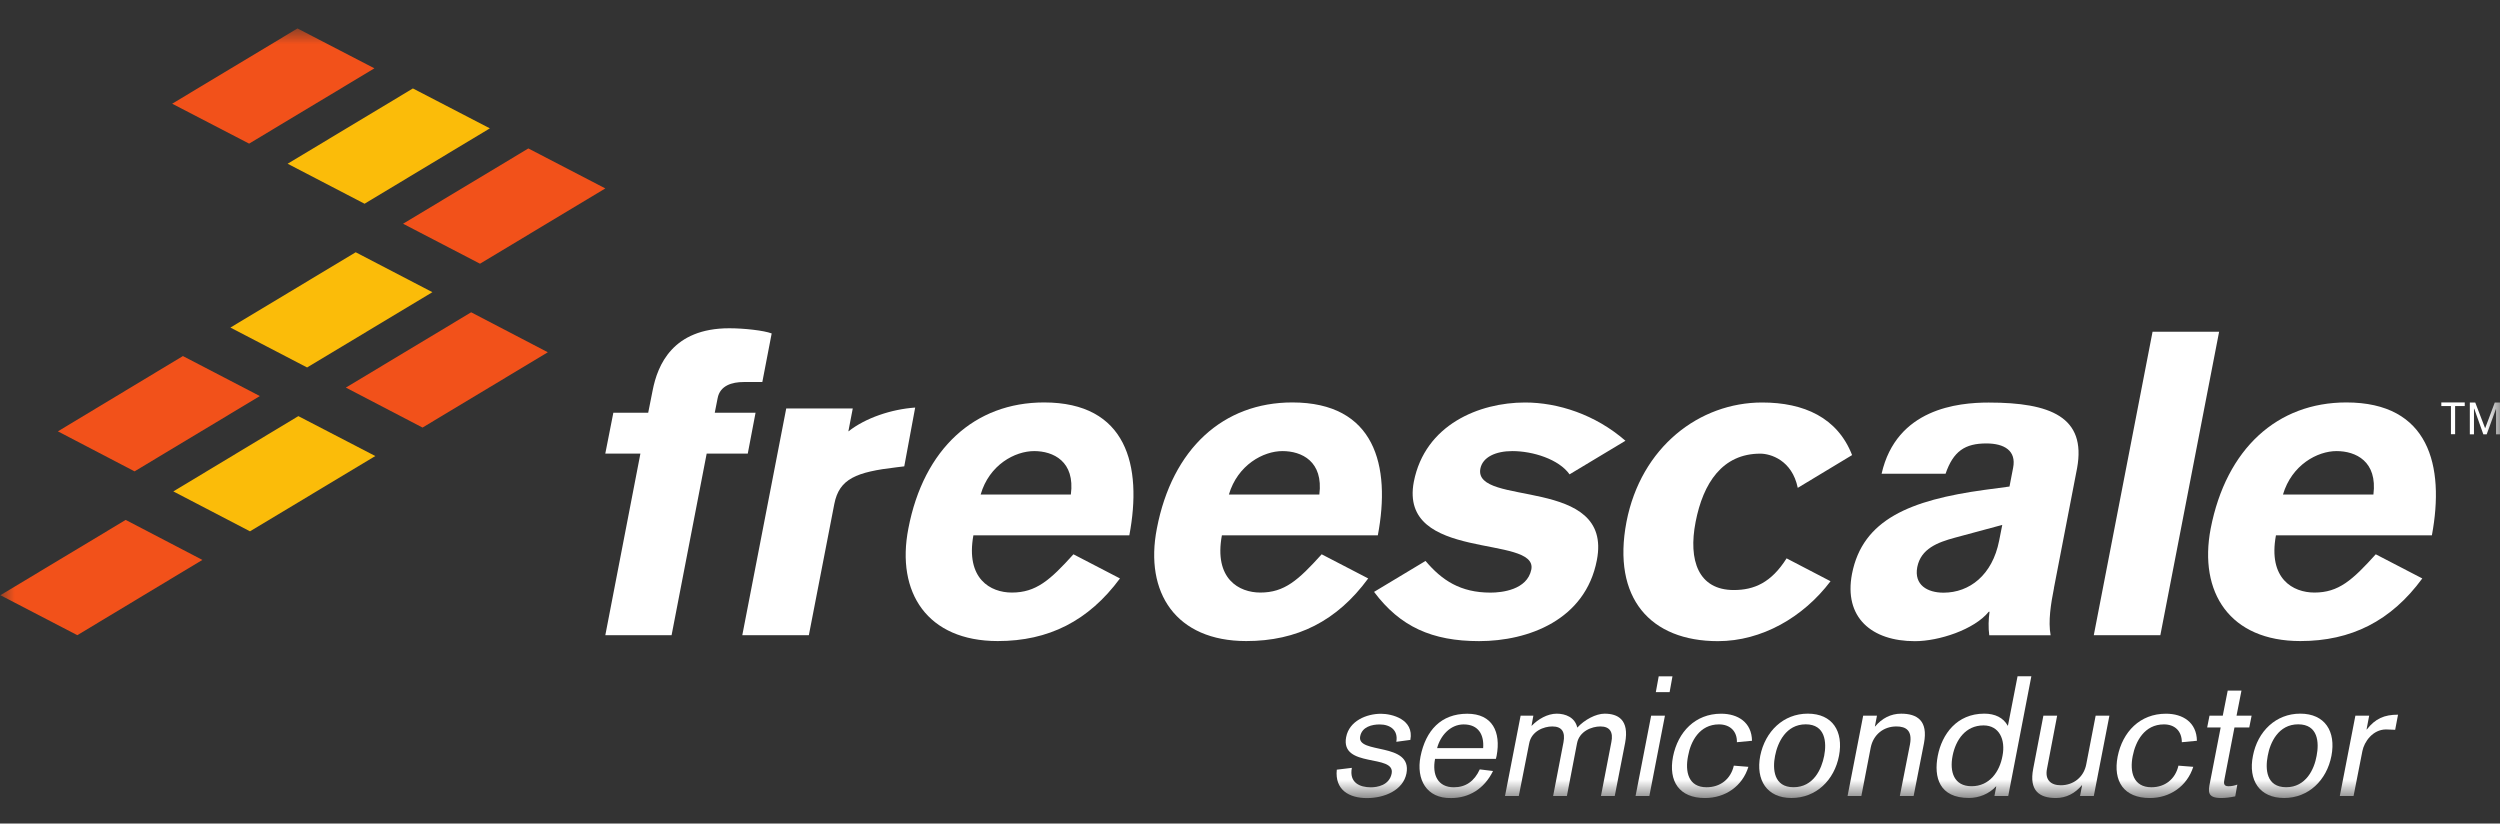 <svg width="85" height="28" viewBox="0 0 85 28" fill="none" xmlns="http://www.w3.org/2000/svg">
<rect x="0" y="0" width="85" height="28" fill="#333333" stroke="none"/>
<mask id="mask0_12_2980" style="mask-type:luminance" maskUnits="userSpaceOnUse" x="0" y="0" width="85" height="28">
<path d="M85 0.967H0V27.134H85V0.967Z" fill="white"/>
</mask>
<g mask="url(#mask0_12_2980)">
<path d="M45.963 26.107C45.866 26.615 46.237 26.769 46.608 26.769C46.829 26.769 47.236 26.701 47.316 26.301C47.448 25.621 45.566 26.129 45.769 25.061C45.875 24.507 46.467 24.268 46.953 24.268C47.324 24.268 48.084 24.455 47.952 25.157L47.475 25.221C47.545 24.822 47.263 24.631 46.909 24.631C46.653 24.631 46.308 24.707 46.246 25.037C46.123 25.655 48.023 25.215 47.82 26.295C47.705 26.873 47.069 27.135 46.476 27.135C45.875 27.135 45.38 26.861 45.451 26.169L45.963 26.107Z" fill="white"/>
<path d="M50.427 25.436C50.462 24.993 50.277 24.63 49.764 24.63C49.304 24.63 48.969 25.021 48.862 25.436H50.427ZM48.792 25.802C48.686 26.347 48.889 26.768 49.428 26.768C49.835 26.768 50.126 26.565 50.312 26.159L50.763 26.214C50.462 26.826 49.941 27.134 49.34 27.134C48.5 27.153 48.146 26.501 48.297 25.722C48.474 24.836 48.995 24.267 49.888 24.267C50.745 24.267 51.036 24.888 50.886 25.694L50.86 25.802L48.792 25.802Z" fill="white"/>
<path d="M51.701 24.333H52.134L52.072 24.674H52.081C52.293 24.453 52.611 24.265 52.93 24.265C53.221 24.265 53.548 24.385 53.628 24.739C53.875 24.468 54.264 24.265 54.556 24.265C54.998 24.265 55.404 24.459 55.254 25.259L54.901 27.065H54.432L54.786 25.234C54.856 24.899 54.741 24.699 54.414 24.699C54.123 24.699 53.699 24.859 53.619 25.271L53.274 27.065H52.806L53.159 25.234C53.221 24.899 53.115 24.699 52.779 24.699C52.488 24.699 52.072 24.859 51.993 25.271L51.639 27.065H51.17L51.701 24.333Z" fill="white"/>
<path d="M56.396 22.995H56.864L56.767 23.533H56.298L56.396 22.995ZM56.139 24.333H56.608L56.078 27.065H55.609L56.139 24.333Z" fill="white"/>
<path d="M59.055 25.235C59.064 24.866 58.825 24.629 58.446 24.629C57.783 24.629 57.482 25.207 57.394 25.705C57.288 26.238 57.403 26.767 58.022 26.767C58.49 26.767 58.843 26.493 58.95 26.032L59.445 26.072C59.242 26.733 58.658 27.133 57.969 27.133C57.094 27.133 56.722 26.564 56.882 25.727C57.05 24.881 57.642 24.266 58.517 24.266C59.091 24.266 59.559 24.561 59.568 25.186L59.055 25.235Z" fill="white"/>
<path d="M60.979 26.766C61.66 26.766 61.934 26.15 62.022 25.698C62.111 25.246 62.066 24.627 61.395 24.627C60.723 24.627 60.44 25.246 60.352 25.698C60.263 26.15 60.307 26.766 60.979 26.766ZM61.465 24.264C62.305 24.264 62.685 24.867 62.526 25.698C62.367 26.526 61.748 27.132 60.909 27.132C60.078 27.132 59.689 26.525 59.848 25.698C60.016 24.867 60.635 24.264 61.465 24.264Z" fill="white"/>
<path d="M63.348 24.333H63.817L63.746 24.699H63.755C63.984 24.425 64.285 24.265 64.638 24.265C65.187 24.265 65.558 24.505 65.416 25.265L65.063 27.065H64.594L64.939 25.311C65.027 24.84 64.806 24.699 64.479 24.699C64.037 24.699 63.692 24.979 63.604 25.419L63.286 27.065H62.817L63.348 24.333Z" fill="white"/>
<path d="M67.034 26.732C67.643 26.732 67.988 26.239 68.085 25.698C68.192 25.153 67.979 24.664 67.44 24.664C66.831 24.664 66.495 25.153 66.388 25.698C66.282 26.239 66.433 26.732 67.034 26.732ZM68.28 27.064H67.811L67.873 26.738H67.856H67.864C67.626 26.996 67.281 27.131 66.945 27.131C65.937 27.131 65.743 26.43 65.884 25.698C66.026 24.965 66.53 24.264 67.466 24.264C67.829 24.264 68.112 24.399 68.262 24.673H68.27L68.597 22.993H69.066L68.28 27.064Z" fill="white"/>
<path d="M71.189 27.065H70.721L70.791 26.699H70.783C70.553 26.973 70.252 27.133 69.899 27.133C69.351 27.133 68.98 26.893 69.13 26.133L69.475 24.333H69.943L69.599 26.133C69.519 26.52 69.731 26.699 70.067 26.699C70.501 26.699 70.854 26.419 70.934 25.979L71.252 24.333H71.72L71.189 27.065Z" fill="white"/>
<path d="M74.182 25.235C74.182 24.866 73.953 24.629 73.573 24.629C72.91 24.629 72.609 25.207 72.512 25.705C72.406 26.238 72.529 26.767 73.148 26.767C73.608 26.767 73.961 26.493 74.067 26.032L74.571 26.072C74.359 26.733 73.776 27.133 73.095 27.133C72.211 27.133 71.84 26.564 71.999 25.727C72.167 24.881 72.759 24.266 73.643 24.266C74.218 24.266 74.686 24.561 74.695 25.186L74.182 25.235Z" fill="white"/>
<path d="M75.123 24.333H75.574L75.742 23.481H76.21L76.042 24.333H76.555L76.475 24.733H75.972L75.636 26.471C75.609 26.604 75.583 26.733 75.768 26.733C75.874 26.733 75.972 26.711 76.069 26.677L75.998 27.077C75.83 27.111 75.671 27.133 75.521 27.133C75.035 27.133 75.079 26.905 75.141 26.597L75.503 24.733H75.044L75.123 24.333Z" fill="white"/>
<path d="M77.731 26.766C78.403 26.766 78.686 26.15 78.765 25.698C78.854 25.246 78.818 24.627 78.138 24.627C77.466 24.627 77.183 25.246 77.103 25.698C77.015 26.15 77.05 26.766 77.731 26.766ZM78.208 24.264C79.048 24.264 79.428 24.867 79.269 25.698C79.11 26.526 78.491 27.132 77.661 27.132C76.821 27.132 76.432 26.525 76.6 25.698C76.759 24.867 77.378 24.264 78.208 24.264Z" fill="white"/>
<path d="M80.083 24.333H80.552L80.463 24.801H80.472C80.764 24.431 81.064 24.299 81.533 24.299L81.436 24.813C81.347 24.807 81.206 24.801 81.126 24.801C80.676 24.801 80.384 25.219 80.322 25.533L80.021 27.065H79.553L80.083 24.333Z" fill="white"/>
<path d="M83.332 13.806H83.005V13.683H83.801V13.806H83.474V14.763H83.332V13.806Z" fill="white"/>
<path d="M83.974 13.687H84.159L84.495 14.563L84.822 13.687H85.008V14.767H84.866V13.896L84.548 14.767H84.433L84.124 13.896H84.115V14.767H83.974V13.687Z" fill="white"/>
<path d="M8.47 4.883L12.73 2.323L10.114 0.967L5.854 3.526L8.47 4.883Z" fill="#F2511A"/>
<path d="M12.395 6.927L16.655 4.364L14.039 3.007L9.779 5.567L12.395 6.927Z" fill="#FBBC09"/>
<path d="M16.32 8.966L20.581 6.406L17.964 5.047L13.704 7.607L16.32 8.966Z" fill="#F2511A"/>
<path d="M10.441 12.494L14.701 9.934L12.094 8.577L7.834 11.137L10.441 12.494Z" fill="#FBBC09"/>
<path d="M14.366 14.537L18.626 11.977L16.019 10.618L11.759 13.178L14.366 14.537Z" fill="#F2511A"/>
<path d="M4.575 16.026L8.835 13.466L6.219 12.106L1.968 14.666L4.575 16.026Z" fill="#F2511A"/>
<path d="M8.5 18.065L12.76 15.505L10.144 14.148L5.893 16.708L8.5 18.065Z" fill="#FBBC09"/>
<path d="M2.629 21.596L6.881 19.037L4.273 17.677L0.013 20.237L2.629 21.596Z" fill="#F2511A"/>
<path d="M21.774 15.422H20.58L20.854 14.032H22.039L22.189 13.278C22.357 12.411 22.87 11.161 24.796 11.161C25.291 11.161 25.972 11.235 26.237 11.337L25.919 12.989H25.283C24.894 12.989 24.479 13.106 24.399 13.54L24.302 14.032H25.689L25.424 15.422H24.027L22.834 21.596H20.581L21.774 15.422Z" fill="white"/>
<path d="M26.732 13.887H28.994L28.844 14.669C29.427 14.208 30.303 13.915 31.116 13.857L30.745 15.856L30.488 15.887C29.11 16.047 28.535 16.278 28.367 17.133L27.501 21.597H25.238L26.732 13.887Z" fill="white"/>
<path d="M68.077 17.847L66.468 18.281C65.876 18.441 65.311 18.656 65.187 19.281C65.072 19.89 65.532 20.151 66.08 20.151C66.963 20.151 67.741 19.554 67.971 18.382L68.077 17.847ZM69.836 19.991C69.73 20.526 69.633 21.12 69.721 21.6H67.635C67.6 21.338 67.608 21.062 67.644 20.8H67.617C67.122 21.409 65.92 21.8 65.107 21.8C63.631 21.8 62.685 20.991 62.968 19.511C63.33 17.659 64.948 17.004 67.474 16.656L68.323 16.542L68.446 15.905C68.561 15.323 68.146 15.077 67.536 15.077C66.811 15.077 66.414 15.338 66.149 16.108H63.974C64.478 13.89 66.573 13.687 67.616 13.687C69.72 13.687 70.939 14.179 70.621 15.917L69.834 19.991" fill="white"/>
<path d="M71.189 21.596L73.187 11.279H75.45L73.452 21.596H71.189Z" fill="white"/>
<path d="M35.163 15.337C35.808 15.337 36.559 15.684 36.409 16.814H33.342C33.634 15.802 34.509 15.337 35.163 15.337ZM34.403 20.147C33.678 20.147 32.829 19.682 33.095 18.202H38.397C38.847 15.827 38.308 13.683 35.498 13.683C33.147 13.683 31.405 15.249 30.884 17.971C30.46 20.147 31.529 21.796 33.925 21.796C35.648 21.796 37.009 21.116 38.079 19.667L36.497 18.846C35.702 19.728 35.224 20.147 34.403 20.147Z" fill="white"/>
<path d="M43.603 15.337C44.257 15.337 44.999 15.684 44.858 16.814H41.782C42.082 15.802 42.958 15.337 43.603 15.337ZM42.852 20.147C42.127 20.147 41.27 19.682 41.544 18.202H46.846C47.296 15.827 46.748 13.683 43.938 13.683C41.596 13.683 39.855 15.249 39.333 17.971C38.909 20.147 39.978 21.796 42.373 21.796C44.097 21.796 45.458 21.116 46.519 19.667L44.937 18.846C44.141 19.728 43.673 20.147 42.85 20.147" fill="white"/>
<path d="M79.442 15.337C80.096 15.337 80.838 15.684 80.696 16.814H77.621C77.921 15.802 78.796 15.337 79.442 15.337ZM78.69 20.147C77.966 20.147 77.108 19.682 77.382 18.202H82.684C83.126 15.827 82.587 13.683 79.776 13.683C77.434 13.683 75.693 15.249 75.163 17.971C74.747 20.147 75.817 21.796 78.212 21.796C79.936 21.796 81.297 21.116 82.358 19.667L80.776 18.846C79.98 19.728 79.513 20.147 78.69 20.147Z" fill="white"/>
<path d="M60.744 18.984C60.222 19.812 59.639 20.061 58.95 20.061C57.748 20.061 57.395 19.06 57.651 17.744C57.907 16.424 58.561 15.424 59.851 15.424C60.196 15.424 60.93 15.643 61.124 16.587L62.971 15.473C62.476 14.2 61.336 13.685 59.913 13.685C57.783 13.685 55.795 15.193 55.3 17.744C54.805 20.337 56.113 21.799 58.411 21.799C59.896 21.799 61.31 20.99 62.238 19.762L60.744 18.984Z" fill="white"/>
<path d="M50.333 15.931C50.412 15.54 50.855 15.337 51.42 15.337C52.118 15.337 53.002 15.614 53.365 16.128L55.265 14.986C54.239 14.091 52.967 13.685 51.853 13.685C50.289 13.685 48.45 14.439 48.07 16.38C47.549 19.118 52.295 18.161 52.065 19.364C51.924 20.059 51.058 20.149 50.678 20.149C49.653 20.149 49.025 19.73 48.468 19.072L46.718 20.124C47.602 21.306 48.689 21.798 50.289 21.798C51.968 21.798 53.904 21.075 54.293 19.047C54.858 16.161 50.077 17.251 50.333 15.931Z" fill="white"/>
</g>
</svg>
